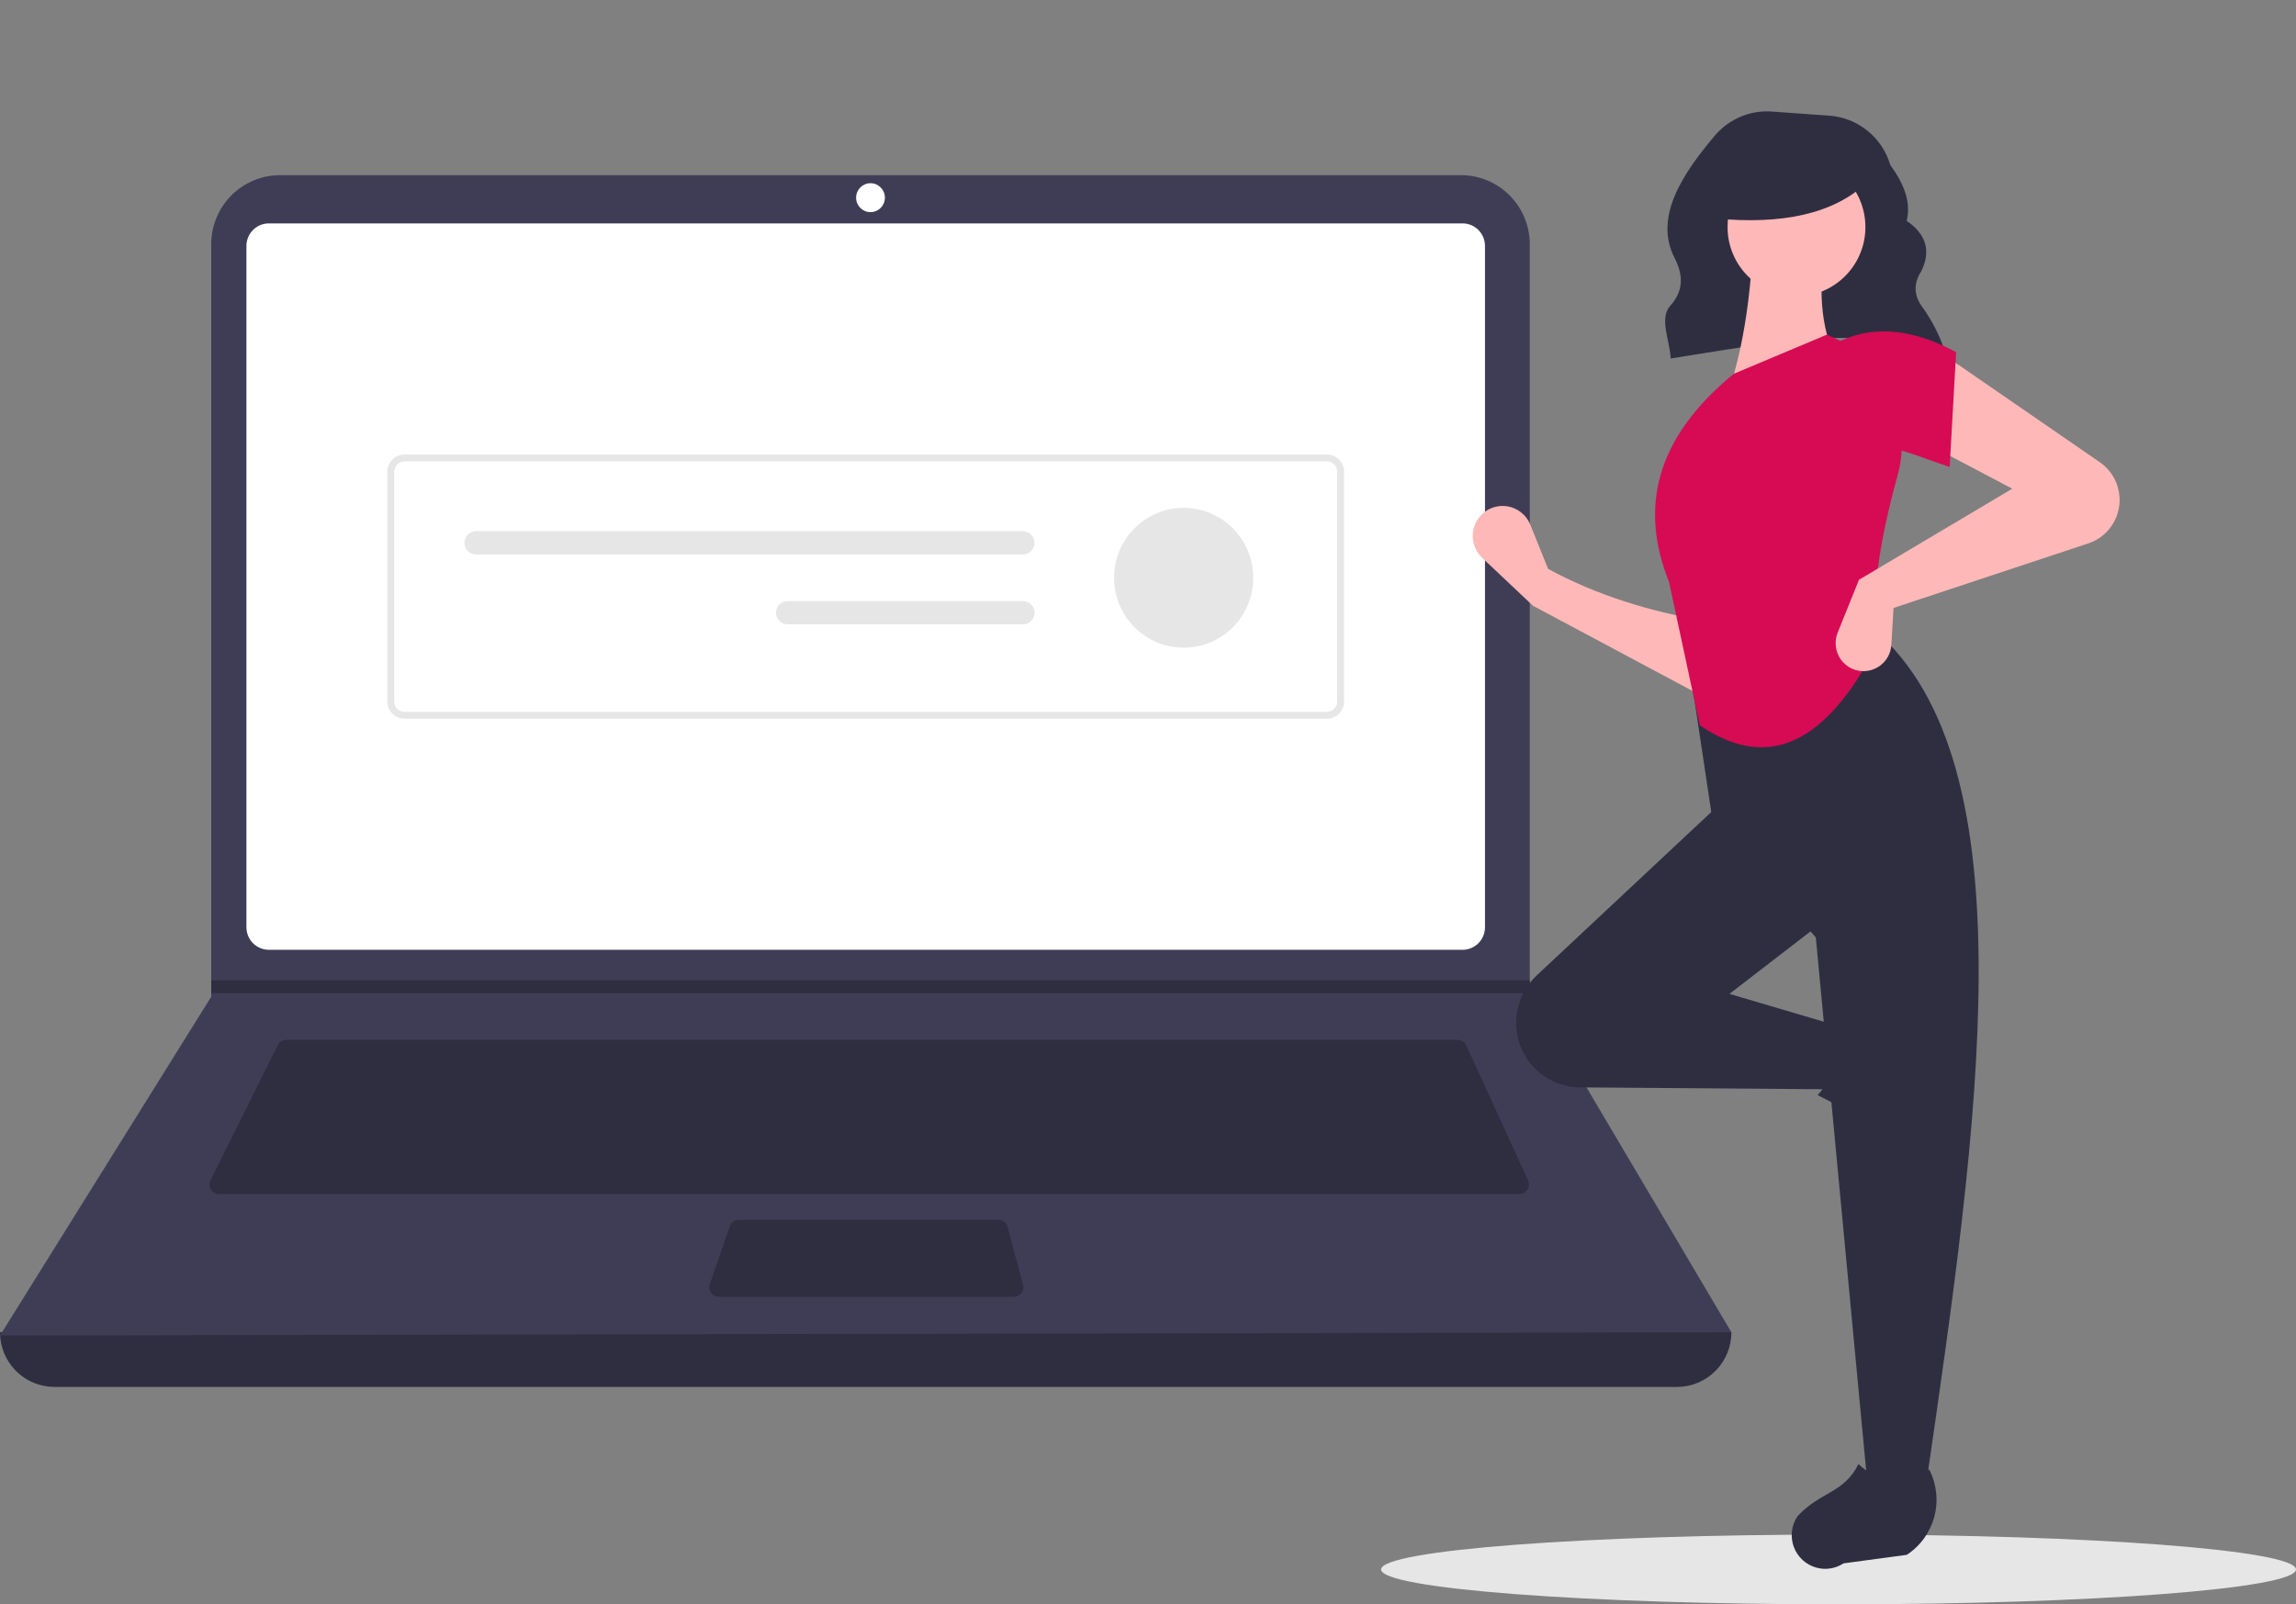 <svg width="475" height="332" viewBox="0 0 475 332" fill="none" xmlns="http://www.w3.org/2000/svg">
<rect x="0" y="0" width="475" height="332" fill="#808080" stroke="none"/>
<path d="M380.359 332C328.091 332 285.719 328.767 285.719 324.779C285.719 320.792 328.091 317.559 380.359 317.559C432.628 317.559 475 320.792 475 324.779C475 328.767 432.628 332 380.359 332Z" fill="#E6E6E6"/>
<path d="M402.659 73.665C386.188 66.627 365.674 71.086 345.64 74.181C345.454 70.433 343.194 65.872 345.561 63.258C348.437 60.081 348.172 56.743 346.442 53.387C342.016 44.803 348.357 35.669 354.758 28.075C356.201 26.367 358.025 25.025 360.081 24.158C362.137 23.291 364.367 22.923 366.592 23.085L378.45 23.936C381.336 24.143 384.09 25.23 386.343 27.053C388.597 28.875 390.243 31.345 391.061 34.133V34.133C393.892 38.002 395.408 41.86 394.454 45.698C398.695 48.609 399.407 52.124 397.501 56.087C395.885 58.581 395.903 61.01 397.575 63.371C399.771 66.381 401.454 69.738 402.553 73.303L402.659 73.665Z" fill="#2F2E41"/>
<path d="M11.256 287.009H346.941C349.926 287.009 352.789 285.817 354.9 283.697C357.011 281.576 358.197 278.7 358.197 275.701C236.511 261.494 117.112 261.494 6.62804e-05 275.701C6.62804e-05 278.7 1.186 281.576 3.297 283.697C5.408 285.817 8.271 287.009 11.256 287.009Z" fill="#2F2E41"/>
<path d="M6.62804e-05 276.366L358.197 275.701L316.683 205.529L316.484 205.196V50.544C316.485 48.667 316.117 46.808 315.402 45.074C314.687 43.339 313.639 41.764 312.317 40.436C310.996 39.109 309.427 38.056 307.701 37.338C305.975 36.62 304.124 36.25 302.256 36.25H57.927C56.059 36.25 54.209 36.62 52.482 37.338C50.756 38.056 49.187 39.109 47.866 40.436C46.545 41.764 45.496 43.339 44.782 45.074C44.066 46.808 43.699 48.667 43.699 50.544V206.26L6.62804e-05 276.366Z" fill="#3F3D56"/>
<path d="M302.58 46.227C303.809 46.229 304.987 46.72 305.856 47.593C306.725 48.466 307.213 49.649 307.215 50.883V191.894C307.213 193.128 306.725 194.311 305.856 195.184C304.987 196.057 303.809 196.548 302.58 196.55H55.616C54.388 196.548 53.21 196.057 52.341 195.184C51.472 194.311 50.983 193.128 50.982 191.894V50.883C50.983 49.649 51.472 48.466 52.341 47.593C53.21 46.72 54.388 46.229 55.616 46.227H302.58Z" fill="white"/>
<path d="M301.546 215.174C301.925 215.174 302.297 215.284 302.617 215.49C302.936 215.696 303.191 215.989 303.35 216.335L316.142 244.271C316.281 244.575 316.342 244.91 316.319 245.243C316.296 245.577 316.19 245.9 316.01 246.182C315.83 246.463 315.583 246.695 315.291 246.856C314.998 247.017 314.671 247.101 314.338 247.101H45.335C44.997 247.101 44.664 247.014 44.368 246.848C44.072 246.682 43.824 246.444 43.646 246.154C43.468 245.865 43.366 245.535 43.351 245.195C43.336 244.855 43.408 244.517 43.559 244.213L57.463 216.277C57.627 215.945 57.881 215.665 58.194 215.47C58.508 215.275 58.87 215.173 59.239 215.174H301.546Z" fill="#2F2E41"/>
<path d="M180.091 43.899C178.446 43.899 177.112 42.559 177.112 40.906C177.112 39.253 178.446 37.913 180.091 37.913C181.737 37.913 183.071 39.253 183.071 40.906C183.071 42.559 181.737 43.899 180.091 43.899Z" fill="white"/>
<path d="M206.532 252.421C206.969 252.421 207.393 252.566 207.74 252.833C208.086 253.1 208.336 253.474 208.45 253.897L211.659 265.87C211.738 266.166 211.748 266.476 211.689 266.776C211.63 267.077 211.503 267.359 211.317 267.603C211.132 267.846 210.893 268.043 210.62 268.178C210.347 268.314 210.046 268.384 209.741 268.384H148.719C148.403 268.384 148.091 268.308 147.809 268.162C147.528 268.017 147.285 267.805 147.101 267.546C146.918 267.287 146.798 266.988 146.754 266.673C146.709 266.358 146.739 266.037 146.843 265.736L150.968 253.764C151.103 253.372 151.357 253.032 151.693 252.791C152.03 252.55 152.432 252.421 152.845 252.421H206.532Z" fill="#2F2E41"/>
<path d="M43.699 202.868V205.528H316.683L316.478 205.196V202.868H43.699Z" fill="#2F2E41"/>
<path d="M83.667 148.72H274.529C275.467 148.719 276.365 148.345 277.028 147.679C277.69 147.013 278.063 146.111 278.064 145.17V97.607C278.063 96.666 277.69 95.763 277.028 95.098C276.365 94.432 275.467 94.058 274.529 94.057H83.667C82.73 94.058 81.832 94.432 81.169 95.098C80.506 95.763 80.134 96.666 80.132 97.607V145.17C80.134 146.111 80.506 147.013 81.169 147.679C81.832 148.345 82.73 148.719 83.667 148.72V148.72ZM274.529 95.477C275.092 95.478 275.631 95.702 276.028 96.102C276.426 96.501 276.65 97.043 276.65 97.607V145.17C276.65 145.734 276.426 146.276 276.028 146.675C275.631 147.075 275.092 147.299 274.529 147.3H83.667C83.105 147.299 82.566 147.075 82.168 146.675C81.77 146.276 81.547 145.734 81.546 145.17V97.607C81.547 97.043 81.77 96.501 82.168 96.102C82.566 95.702 83.105 95.478 83.667 95.477L274.529 95.477Z" fill="#E6E6E6"/>
<path d="M244.873 134.027C236.922 134.027 230.476 127.551 230.476 119.563C230.476 111.575 236.922 105.1 244.873 105.1C252.825 105.1 259.271 111.575 259.271 119.563C259.271 127.551 252.825 134.027 244.873 134.027Z" fill="#E6E6E6"/>
<path d="M211.622 109.921C211.937 109.92 212.25 109.982 212.541 110.103C212.833 110.224 213.098 110.402 213.321 110.626C213.544 110.85 213.722 111.115 213.842 111.408C213.963 111.701 214.025 112.015 214.025 112.332C214.025 112.648 213.963 112.962 213.842 113.255C213.722 113.548 213.544 113.814 213.321 114.037C213.098 114.261 212.833 114.439 212.541 114.56C212.25 114.681 211.937 114.743 211.622 114.742H98.498C97.862 114.742 97.251 114.488 96.801 114.036C96.351 113.584 96.098 112.971 96.098 112.332C96.098 111.692 96.351 111.079 96.801 110.627C97.251 110.175 97.862 109.921 98.498 109.921H211.622Z" fill="#E6E6E6"/>
<path d="M211.622 124.385C212.258 124.385 212.869 124.639 213.319 125.091C213.769 125.543 214.021 126.156 214.021 126.795C214.021 127.435 213.769 128.048 213.319 128.5C212.869 128.952 212.258 129.206 211.622 129.206H162.944C162.308 129.206 161.698 128.952 161.248 128.5C160.798 128.048 160.545 127.435 160.545 126.795C160.545 126.156 160.798 125.543 161.248 125.091C161.698 124.639 162.308 124.385 162.944 124.385H211.622Z" fill="#E6E6E6"/>
<path d="M317.153 125.36L352.435 144.204L352.882 128.501C341.366 126.57 330.41 123.207 320.279 117.733L316.589 108.574C316.187 107.576 315.533 106.701 314.693 106.033C313.852 105.365 312.853 104.929 311.793 104.766C310.734 104.604 309.651 104.721 308.65 105.106C307.649 105.491 306.765 106.131 306.085 106.963V106.963C305.09 108.18 304.592 109.732 304.693 111.304C304.794 112.876 305.486 114.35 306.629 115.429L317.153 125.36Z" fill="#FFB8B8"/>
<path d="M403.362 234.157C403.619 233.209 403.674 232.217 403.522 231.246C403.37 230.275 403.016 229.347 402.482 228.523L394.731 216.574C392.898 213.748 390.085 211.706 386.838 210.846C383.591 209.985 380.142 210.367 377.16 211.917V211.917C380.417 217.487 379.963 222.373 376.035 226.62C382.133 229.61 387.769 233.47 392.768 238.08C393.681 238.705 394.729 239.102 395.825 239.237C396.922 239.373 398.034 239.244 399.071 238.86C400.107 238.476 401.037 237.849 401.784 237.031C402.53 236.213 403.071 235.228 403.362 234.157V234.157Z" fill="#2F2E41"/>
<path d="M315.546 218.534C316.719 220.498 318.374 222.126 320.354 223.261C322.333 224.397 324.57 225.003 326.849 225.02L378.339 225.412L380.572 212.401L357.795 205.671L376.999 190.865L356.008 166.188L317.882 201.886C315.654 203.973 314.206 206.765 313.781 209.795C313.356 212.825 313.979 215.91 315.546 218.534V218.534Z" fill="#2F2E41"/>
<path d="M386.378 307.517H398.436C409.263 232.963 420.284 158.2 387.718 130.295L349.309 136.576L354.222 169.329L375.659 194.005L386.378 307.517Z" fill="#2F2E41"/>
<path d="M375.777 324.406C376.721 324.665 377.709 324.72 378.676 324.568C379.643 324.415 380.566 324.059 381.386 323.522L394.479 321.754C397.292 319.913 399.325 317.087 400.182 313.826C401.038 310.564 400.659 307.099 399.116 304.103C393.571 307.375 388.707 306.918 384.48 302.972C381.494 309.03 376.573 308.66 371.874 313.764C371.251 314.681 370.856 315.734 370.721 316.835C370.586 317.936 370.715 319.054 371.097 320.095C371.479 321.137 372.103 322.071 372.917 322.821C373.731 323.571 374.712 324.114 375.777 324.406V324.406Z" fill="#2F2E41"/>
<path d="M357.794 80.493L380.125 75.109C376.416 67.483 376.111 58.997 377.892 49.984L362.707 49.535C362.231 60.743 360.792 71.214 357.794 80.493Z" fill="#FFB8B8"/>
<path d="M351.657 150.085C367.913 161.213 379.399 150.466 388.164 133.884C386.946 123.737 388.918 111.595 392.571 98.401C394.195 92.582 393.589 86.362 390.871 80.97C388.154 75.578 383.523 71.406 377.892 69.276V69.276L358.688 77.352C342.381 90.705 339.172 105.169 345.289 120.424L351.657 150.085Z" fill="#D60B54"/>
<path d="M398.436 91.71L416.301 101.132L384.591 119.975L380.179 130.909C379.885 131.639 379.741 132.421 379.758 133.208C379.774 133.995 379.95 134.771 380.274 135.488C380.599 136.205 381.065 136.848 381.645 137.377C382.225 137.907 382.906 138.313 383.647 138.57V138.57C384.489 138.861 385.387 138.953 386.271 138.838C387.155 138.723 388 138.404 388.74 137.906C389.48 137.408 390.096 136.745 390.539 135.968C390.981 135.191 391.239 134.322 391.291 133.428L391.737 125.808L432.04 112.447C433.397 111.997 434.636 111.242 435.66 110.24C436.685 109.238 437.469 108.015 437.953 106.664V106.664C438.659 104.694 438.695 102.544 438.055 100.551C437.416 98.558 436.136 96.835 434.418 95.65L402.009 73.314L398.436 91.71Z" fill="#FFB8B8"/>
<path d="M380.572 93.505C388.023 90.225 394.798 93.788 403.349 96.645L404.689 72.866C396.198 68.32 388.102 67.094 380.572 70.623L380.572 93.505Z" fill="#D60B54"/>
<path d="M371.659 61.314C363.785 61.314 357.402 54.902 357.402 46.992C357.402 39.081 363.785 32.669 371.659 32.669C379.533 32.669 385.917 39.081 385.917 46.992C385.917 54.902 379.533 61.314 371.659 61.314Z" fill="#FFB8B8"/>
<path d="M354.603 45.184C368.719 46.573 379.475 44.254 386.349 37.65V32.332H355.801L354.603 45.184Z" fill="#2F2E41"/>
</svg>
